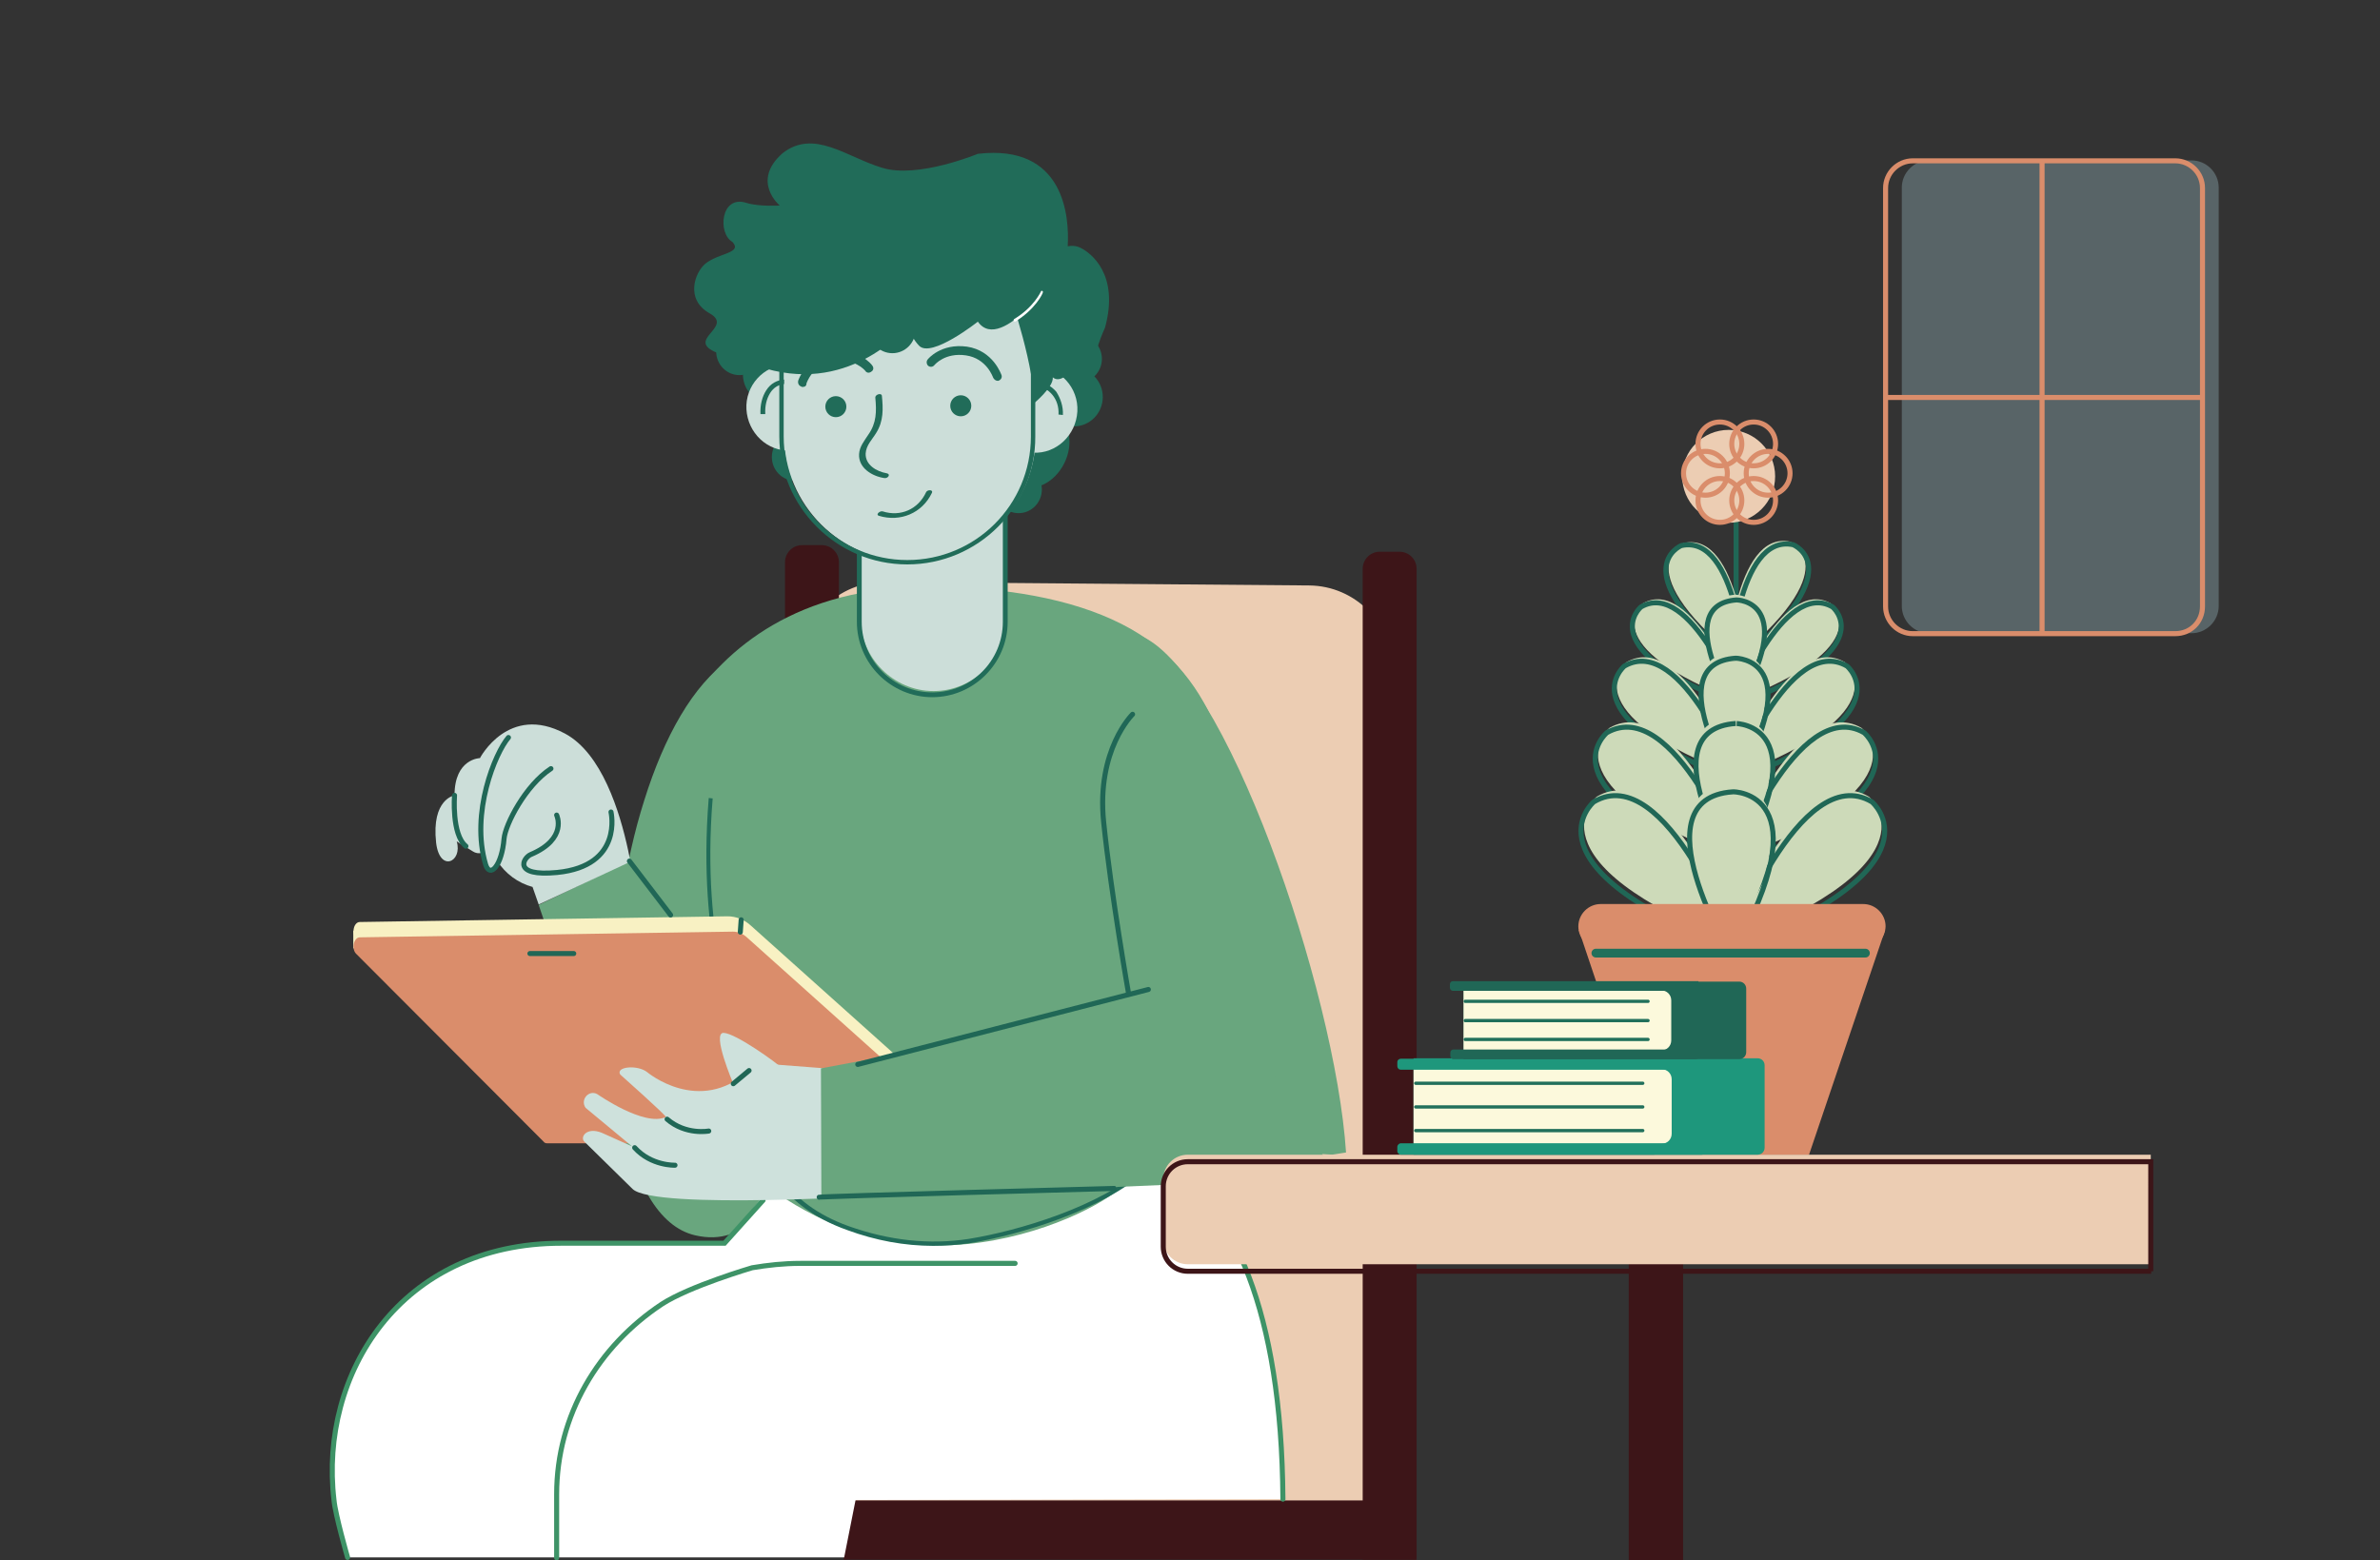 <?xml version="1.0" encoding="utf-8"?>
<!-- Generator: Adobe Illustrator 23.1.1, SVG Export Plug-In . SVG Version: 6.00 Build 0)  -->
<svg version="1.1" id="Capa_1" xmlns="http://www.w3.org/2000/svg" xmlns:xlink="http://www.w3.org/1999/xlink" x="0px" y="0px"
	 viewBox="0 0 543 356" style="enable-background:new 0 0 543 356;" xml:space="preserve">
<rect x="0" y="0" width="543" height="356" fill="#333333" stroke="none"/>
<style type="text/css">
	.st0{fill:#ECCDB3;}
	.st1{fill:#3D1518;}
	.st2{fill:#FFFFFF;}
	.st3{fill:#69A67E;}
	.st4{fill:none;stroke:#3E9367;stroke-width:1.15;stroke-linecap:round;stroke-miterlimit:10;}
	.st5{fill:#216C59;}
	.st6{fill:#CCDED9;}
	.st7{fill:none;stroke:#206756;stroke-width:1.15;stroke-linecap:round;stroke-miterlimit:10;}
	.st8{fill:none;stroke:#206756;stroke-width:0.65;stroke-linecap:round;stroke-miterlimit:10;}
	.st9{opacity:0.3;fill:#AED5DF;}
	.st10{fill:none;stroke:#DA8D6B;stroke-width:1.15;stroke-miterlimit:10;}
	.st11{fill:#F8F1C3;}
	.st12{fill:#DA8D6B;}
	.st13{fill:#CEE1DC;}
	.st14{fill:#CDDAB9;}
	.st15{fill:none;stroke:#21705B;stroke-width:2;stroke-linecap:round;stroke-miterlimit:10;}
	.st16{fill:none;stroke:#3D1518;stroke-width:1.15;stroke-miterlimit:10;}
	.st17{clip-path:url(#XMLID_2_);fill:#FCF9DC;}
	.st18{fill:#1E977C;}
	.st19{fill:none;stroke:#21705B;stroke-width:0.75;stroke-linecap:round;stroke-miterlimit:10;}
	.st20{clip-path:url(#XMLID_3_);fill:#FCF9DC;}
	.st21{fill:#206756;}
</style>
<g>
	<path class="st0" d="M315.9,355.6l-135.2-1.2l1.8-202.6c0.1-10.6,8.8-19.1,19.4-19l96.8,0.8c10.6,0.1,19.1,8.8,19,19.4L315.9,355.6
		z"/>
	<path class="st1" d="M323.1,355.9h-12.2V129.8c0-2.1,1.7-3.9,3.9-3.9h4.5c2.1,0,3.9,1.7,3.9,3.9V355.9z"/>
	<path class="st1" d="M191.3,354.5h-12.2V128.3c0-2.1,1.7-3.9,3.9-3.9h4.5c2.1,0,3.9,1.7,3.9,3.9V354.5z"/>
	<rect x="192.5" y="342.4" class="st1" width="130.6" height="13.5"/>
	<path class="st2" d="M220.6,155.3l0.8-13.4l0.2,0l-0.8,13.4L220.6,155.3z"/>
	<path class="st2" d="M213.4,157.8l0.1-0.2l10.2,3.8l-0.1,0.2L213.4,157.8z"/>
	<path class="st2" d="M209.1,141.8l0.2,0l1.6,13.1l-0.2,0L209.1,141.8z"/>
	<path class="st2" d="M208.4,161.2l-0.1-0.2l9.5-4.2l0.1,0.2L208.4,161.2z"/>
	<path class="st3" d="M189.6,181.2c13,37.7-6.8,59.2-6.8,59.2s-0.4,47-24.2,41.5c-16.9-3.9-21.9-41.7-16.8-76.3
		c1.2-8,2.9-15.8,5.2-23c4.5-14.4,11.1-26.4,19.6-32.2C166.6,150.3,185,167.8,189.6,181.2z"/>
	<path class="st2" d="M192.6,355.4l2.6-13.1l97.5-0.2c-0.7-96-54.3-88-80.6-88.2c-27.6-0.3-32.5,13.6-46.9,29.8H128
		c-36.8,0-55.3,29.9-51.9,58.6c0.4,3.3,3.1,13.1,3.1,13.1h35.8L192.6,355.4"/>
	<path class="st4" d="M79.3,355.4c0,0-2.8-9.7-3.1-13.1c-3.4-28.7,15.1-58.6,51.9-58.6h37.2l8.8-9.8"/>
	<path class="st3" d="M159.3,210.7l12.9,49.5c1.1,4.2-2.7,5.9,0.5,8.6c7.1,5.9,21.8,15.4,41.6,15.4c17.3,0,33.7-7.2,40.2-12.2
		c4.1-3.2,7.5-5.5,8.2-10.9l2.9-23.4c0.1-1.1,0.3-2.1,0.6-3.1l2.4-8.8c0,0,8.2-6.3,12-30.8c2.3-14.8-1.2-40.8-24.7-52.6
		c-11.4-5.8-26.9-8.5-44.2-8.5c-59.5,0.3-65.4,54.9-65.4,54.9L159.3,210.7z"/>
	<path class="st5" d="M212.9,284.3c-6.5,0-13.1-1.2-19.6-3.6c-16-5.7-18.7-16.6-18.8-16.7l-0.1-0.1l-7-30.4
		c-0.2-0.6-2.2-5.1-3.9-13.3c-1.6-8-3.2-21-1.8-38.1l0.9,0.1c-1.4,17,0.2,29.9,1.8,37.8c1.7,8.5,3.8,13.1,3.8,13.1l0,0.1l7,30.2
		c1.1,1.1,3.4,11,18.4,16.4c9.3,3.3,18.5,4.3,27.5,2.9c11.1-1.8,29.9-7.3,40-16.4l4-32.4l0-0.1c0.1-0.2,7.7-19.6,5.8-49.6l0.9-0.1
		c1.9,29.3-5.4,48.7-5.9,50l-4,32.7l-0.1,0.1c-10.2,9.3-29.2,14.9-40.6,16.8C218.4,284.1,215.7,284.3,212.9,284.3L212.9,284.3z"/>
	<path class="st3" d="M240.9,62.1c0,0-5.9,6.6-9.4,7.8"/>
	<path class="st5" d="M246.8,56.7c-1.4-0.8-2.6-0.6-3.2-0.5c0.4-6.7-0.7-23.4-20.5-21.1c0,0-13.7,5.7-21.8,3.2
		c-8.1-2.4-15.6-9-22.8-3.3c-7.2,6.4-0.6,11.9-0.6,11.9s-4.7,0.3-7.6-0.6c-5.9-1.9-6.6,7-3.2,8.9c2.4,2.6-3.2,2.5-6.2,5
		c-2.3,1.9-4.7,8.1,1,11.3c5.7,3.2-5.8,6,1.7,9c2.1,0.9,4.9,1.6,8.3,2l5.5,14.9l60.8,2.9c0,0,11.9-10,11.3-14.4
		c-0.6-4.4,2.6-11.1,2.6-11.1C255.5,62.5,248.7,57.7,246.8,56.7L246.8,56.7z"/>
	<path class="st6" d="M213,157.7c-9.1,0-16.7-7.5-16.7-16.7v-24.3c0-9.1,7.5-16.7,16.7-16.7c9.1,0,16.7,7.5,16.7,16.7v24.3
		C229.7,150.2,222.1,157.7,213,157.7z"/>
	<polygon class="st3" points="122.9,206.5 141.6,261.4 156.3,274.5 160.9,209.1 143.6,196.5 	"/>
	<path class="st5" d="M212.7,159.1c-9.4,0-17.2-7.7-17.2-17.2v-24.3c0-9.4,7.7-17.2,17.2-17.2c9.5,0,17.2,7.7,17.2,17.2v24.3
		C229.9,151.4,222.1,159.1,212.7,159.1z M212.7,101.5c-8.9,0-16.1,7.2-16.1,16.1v24.3c0,8.9,7.2,16.1,16.1,16.1
		c8.9,0,16.1-7.2,16.1-16.1v-24.3C228.9,108.7,221.6,101.5,212.7,101.5L212.7,101.5z"/>
	<ellipse class="st5" cx="174.8" cy="85.4" rx="5.3" ry="6.1"/>
	<ellipse class="st5" cx="181.4" cy="104.3" rx="5.3" ry="5.4"/>
	<ellipse class="st5" cx="245" cy="90.6" rx="6.6" ry="6.7"/>
	<path class="st6" d="M180.4,102.8c-5.3,0.3-9.8-4-10.1-9.4s3.9-10,9.2-10.2"/>
	
		<ellipse transform="matrix(0.447 -0.894 0.894 0.447 39.109 268.175)" class="st5" cx="236.5" cy="102.5" rx="9.1" ry="7.1"/>
	<path class="st5" d="M173.5,94.5c-0.1-2.1,0.4-4,1.3-5.4c1-1.6,2.5-2.4,4.3-2.5l0.1,1c-1.5,0.1-2.7,0.8-3.5,2.1
		c-0.8,1.3-1.2,2.9-1.1,4.8L173.5,94.5z"/>
	<ellipse class="st5" cx="232.4" cy="111.7" rx="5.3" ry="5.4"/>
	<path class="st6" d="M235.7,103.3c5.3,0.3,9.8-4,10.1-9.4c0.3-5.4-3.9-10-9.2-10.2"/>
	<path class="st5" d="M242.5,94.7l-1-0.1c0.1-1.7-0.4-3.3-1.4-4.5c-1-1.2-2.3-1.9-3.7-2l0.1-1c1.7,0.1,3.3,0.9,4.5,2.3
		C242,91,242.6,92.8,242.5,94.7L242.5,94.7z"/>
	<path class="st6" d="M207.6,128.1c-15.8,0-28.7-12.9-28.7-28.7V73.3c0-15.8,12.9-28.7,28.7-28.7c15.8,0,28.7,12.9,28.7,28.7v26.1
		C236.3,115.2,223.4,128.1,207.6,128.1L207.6,128.1z"/>
	<path class="st5" d="M207,128.8c-16.1,0-29.2-13.1-29.2-29.2V73.5c0-16.1,13.1-29.2,29.2-29.2s29.2,13.1,29.2,29.2v26.1
		C236.3,115.7,223.1,128.8,207,128.8L207,128.8z M207,45.3c-15.5,0-28.2,12.6-28.2,28.2v26.1c0,15.5,12.6,28.2,28.2,28.2
		s28.2-12.6,28.2-28.2V73.5C235.3,57.9,222.6,45.3,207,45.3L207,45.3z"/>
	<path class="st5" d="M230,66.6c0.4-0.1,6.6,19.2,5.7,25.6c0,0,4.7-3.8,4.5-6.1c0,0,1.5,1.7,4.2-1.6c2.8-3.2-7.7-23-7.7-23L230,66.6
		z"/>
	<circle class="st5" cx="219.2" cy="92.6" r="2.4"/>
	<circle class="st5" cx="190.7" cy="92.8" r="2.4"/>
	<path class="st5" d="M211.3,112.3c-1.8,3.9-5.8,5.7-9.9,4.4c-0.6-0.2-1.7,0.7-0.9,1c4.9,1.5,9.9-0.6,12.1-5.2
		C213,111.7,211.6,111.7,211.3,112.3L211.3,112.3z"/>
	<path class="st5" d="M227.6,86.9c-0.4,0-0.8-0.3-1-0.7c-0.1-0.2-1.5-4.4-6.2-5.1c-4.8-0.7-7.1,2.1-7.2,2.2c-0.4,0.5-1,0.5-1.4,0.2
		s-0.5-1-0.2-1.4c0.1-0.2,3.1-3.8,9-3c6,0.9,7.8,6.3,7.9,6.5c0.2,0.6-0.2,1.1-0.7,1.3C227.8,86.9,227.7,86.9,227.6,86.9L227.6,86.9z
		"/>
	<path class="st5" d="M183.1,88.3c-0.1,0-0.2,0-0.3-0.1c-0.6-0.2-0.8-0.8-0.7-1.3c0.1-0.3,1.9-5.6,7.9-6.5c6-0.9,8.9,2.8,9,3
		c0.4,0.5,0.3,1.1-0.2,1.4c-0.5,0.4-1.1,0.3-1.4-0.2c-0.1-0.1-2.4-2.9-7.2-2.2c-4.8,0.7-6.2,5.1-6.2,5.1
		C184,88.1,183.6,88.3,183.1,88.3L183.1,88.3z"/>
	<path class="st5" d="M242,61.4c0,0-13.5,19.7-18.9,12c0,0-10.6,8.4-13.4,5.5c-2.6-2.7-2.1-5.2-2.1-5.2s-11.8,15.3-31,10.9
		s-4.4-26.5-4.4-26.5l21.2-14.9l30.4,0.1L242,61.4z"/>
	<path class="st2" d="M231.6,73.4c-0.1,0-0.2,0-0.3-0.2s0-0.3,0.1-0.4c4.5-2.7,6.1-6.3,6.1-6.3c0-0.1,0.2-0.2,0.3-0.1
		c0.1,0,0.2,0.2,0.1,0.4C237.9,67,236.2,70.6,231.6,73.4C231.6,73.4,231.6,73.4,231.6,73.4L231.6,73.4z"/>
	<path class="st6" d="M103.7,181.5c0,0-5.3,0.8-4.2,10.8c0.8,6.9,6.1,4.4,4.7-0.3l3.7,2.3c1.2,0.8,2.9,0.4,3.6-0.9l0,0l1.9,3
		c1.9,3,4.8,5.1,8.1,6l1.4,4l20.8-9.7c0,0,0.6,2-0.4-2.7c-1.9-8.8-6-22.1-14.4-26.6c-12.9-6.9-19.4,5.6-19.4,5.6
		S103.7,173.1,103.7,181.5z"/>
	<path class="st7" d="M103.7,181.5c0,0-0.7,8.9,2.6,11.6"/>
	<path class="st5" d="M199.7,90.7c0.3,3.2,0.3,5.8-1.6,8.5c-0.9,1.4-2,2.7-2.1,4.4c-0.2,3.2,3,5.1,5.8,5.5c0.8,0.1,1.5-0.9,0.5-1.1
		c-2.3-0.4-4.9-1.9-4.8-4.5c0.1-1.9,1.5-3.2,2.4-4.7c1.7-2.7,1.6-5.5,1.3-8.5C201.1,89.6,199.7,90,199.7,90.7z"/>
	<path class="st4" d="M231.6,288.3h-49c-3.8,0-7.4,0.4-11,1c0,0-14.3,4.2-20.6,8.3c-14.5,9.6-24,25.4-24,43.4v14.5"/>
	<path class="st4" d="M292.7,342.1c-0.3-43.7-11.6-65.9-26.3-77"/>
	<path class="st6" d="M115.8,169.1c-14.8,17.1-12.8,16.1-5.6,24.8c0.7,0.8,0.5,5.2,1.5,5l4.2-5.4c1.2-0.3,2.1-1.4,2.1-2.7
		c-0.1-3.3,0.6-9.7,6.5-13.6"/>
	<path class="st7" d="M116,168.3c-3,3.5-8.7,17.2-5.2,29c1,3.2,3.7,0.2,4.2-5.9c0.3-3.3,4.9-12.2,10.7-16"/>
	<path class="st8" d="M101.6,183.2"/>
	<path class="st7" d="M127,186c0,0,2.6,5.4-5.9,9c-1.7,0.7-4.3,5.1,6,4.1c15.2-1.5,12.3-13.8,12.3-13.8"/>
	<ellipse class="st5" cx="246.1" cy="81.9" rx="5.3" ry="5.4"/>
	<ellipse class="st5" cx="203.6" cy="75.2" rx="5.3" ry="5.4"/>
	<ellipse class="st5" cx="168.7" cy="80.2" rx="5.3" ry="5.4"/>
	<path class="st3" d="M262.5,244.6c0,0-8.3-15-10-17.8c-4.6-8.2-9.8-22.1-7.8-41.2c2.5-24,6.8-31.8,12-34.7c1.5-0.8,1.8-7,3-6
		c19.6,6.9,45,81.2,47.4,118.1l-3.2,0.5C303.6,263.3,271.9,263.5,262.5,244.6z"/>
	<path class="st7" d="M262,225.8"/>
	<path class="st7" d="M258.4,163c0,0-8.3,8.1-6.6,24.6s5.7,39.2,5.7,39.2"/>
	<path class="st9" d="M500,144.5h-59.9c-3.4,0-6.2-2.8-6.2-6.2V42.8c0-3.4,2.8-6.2,6.2-6.2H500c3.4,0,6.2,2.8,6.2,6.2v95.5
		C506.2,141.7,503.4,144.5,500,144.5z"/>
	<path class="st10" d="M496.3,144.6h-59.9c-3.4,0-6.2-2.8-6.2-6.2V42.9c0-3.4,2.8-6.2,6.2-6.2h59.9c3.4,0,6.2,2.8,6.2,6.2v95.5
		C502.5,141.9,499.8,144.6,496.3,144.6z"/>
	<line class="st10" x1="465.9" y1="36.5" x2="465.9" y2="144.4"/>
	<line class="st10" x1="430.2" y1="90.7" x2="502.5" y2="90.7"/>
	<g>
		<polygon class="st11" points="80.6,212.4 80.6,216.4 82.1,216.5 82.2,212 		"/>
		<path class="st11" d="M82.1,210.4l83.9-1.3c1.9,0,3.8,0.7,5.4,2.2l47.1,42.2c1.3,1.1,0.7,3.9-0.8,3.9h-92.9
			c-0.3,0-0.6-0.1-0.8-0.4l-42.7-42.8C80.1,213,80.7,210.4,82.1,210.4z"/>
		<path class="st12" d="M82.1,213.9l85.1-1.3c1.1,0,2.2,0.4,3.2,1.3l48.1,43.1c1.3,1.1,0.7,3.9-0.8,3.9h-92.9
			c-0.3,0-0.6-0.1-0.8-0.4l-42.7-42.8C80.1,216.6,80.7,213.9,82.1,213.9z"/>
	</g>
	<line class="st7" x1="143.6" y1="196.5" x2="153" y2="208.8"/>
	<g>
		<path class="st13" d="M198.8,244.6l-24.9-1.9l-3,1.6c-11.4,10.3-23.2,0.4-23.2,0.4c-2.2-1.8-7.3-1.3-6.2,0.5
			c0,0,10.8,9.6,10.4,9.7c-4.9,2.3-15.6-5.2-15.6-5.2c-1.9-1.1-4,1.2-2.7,3.1l10.6,8.8l-6.9-3.1c-3.5-1.4-5,1-4,2l11,10.8
			c4.8,4.9,58.8,1.4,58.8,1.4L198.8,244.6z"/>
		<path class="st7" d="M161.7,258.1c0,0-5.2,1-9.5-2.7"/>
		<path class="st7" d="M154,265.9c0,0-5.4,0.2-9.2-4"/>
		<path class="st13" d="M178.1,243.5c-0.7-0.8-10.2-7.7-13-7.8s2.2,11.6,2.2,11.6C167.7,248,178.1,243.5,178.1,243.5z"/>
		<line class="st7" x1="170.9" y1="244.3" x2="167.3" y2="247.3"/>
	</g>
	<polygon class="st3" points="187.4,273.7 265.5,270.4 296.8,269.1 305,268.8 279.3,226.5 187.3,243.8 	"/>
	<line class="st7" x1="195.7" y1="242.9" x2="262" y2="225.8"/>
	<path class="st7" d="M186.9,273.2c0.5-0.2,67.3-2,67.3-2"/>
	<line class="st7" x1="396.1" y1="118.1" x2="396.1" y2="135.7"/>
	<circle class="st0" cx="394.4" cy="108.7" r="10.6"/>
	<g>
		<circle class="st10" cx="389.1" cy="108" r="5"/>
		<circle class="st10" cx="392.4" cy="101.3" r="5"/>
		<circle class="st10" cx="392.4" cy="114.2" r="5"/>
		<circle class="st10" cx="403.4" cy="108" r="5"/>
		<circle class="st10" cx="400.1" cy="101.3" r="5"/>
		<circle class="st10" cx="400.1" cy="114.2" r="5"/>
	</g>
	<path class="st14" d="M398.6,152.1c-28.6-22.4-14.4-28.2-14.4-28.2C396.9,121.1,399,152.3,398.6,152.1z"/>
	<path class="st7" d="M398,152.7c-28.6-22.4-14.4-28.2-14.4-28.2C396.3,121.7,398.3,153,398,152.7z"/>
	<path class="st14" d="M394.2,151.9c28.4-22.7,14.2-28.3,14.2-28.3C395.6,120.9,393.8,152.2,394.2,151.9z"/>
	<path class="st7" d="M394.9,152.6c28.4-22.7,14.2-28.3,14.2-28.3C396.3,121.6,394.5,152.8,394.9,152.6z"/>
	<path class="st12" d="M397.4,139.3"/>
	<path class="st14" d="M397,160.2c-34-12.8-22.2-22.5-22.2-22.5C386.1,131.2,397.4,160.4,397,160.2z"/>
	<path class="st7" d="M396.6,161c-34-12.8-22.2-22.5-22.2-22.5C385.6,132,397,161.2,396.6,161z"/>
	<path class="st14" d="M395.5,160.2c34-12.8,22.2-22.5,22.2-22.5C406.4,131.2,395,160.4,395.5,160.2z"/>
	<path class="st7" d="M395.9,161c34-12.8,22.2-22.5,22.2-22.5C406.8,132,395.5,161.2,395.9,161z"/>
	<path class="st14" d="M395.8,160.9c0,0-14.9-24.1,0.2-25.2C396.1,135.8,410.5,135.8,395.8,160.9z"/>
	<path class="st7" d="M396,162.1c0,0-14.9-24.1,0.2-25.2C396.2,136.9,410.7,137,396,162.1z"/>
	<path class="st12" d="M397.1,184.2"/>
	<path class="st12" d="M397.4,153"/>
	<path class="st14" d="M396.9,177.3c-39.5-14.8-25.8-26.2-25.8-26.2C384.2,143.5,397.3,177.4,396.9,177.3z"/>
	<path class="st7" d="M396.4,178.2c-39.5-14.8-25.8-26.2-25.8-26.2C383.7,144.4,396.8,178.4,396.4,178.2z"/>
	<path class="st14" d="M395.1,177.3c39.5-14.8,25.8-26.2,25.8-26.2C407.8,143.5,394.6,177.4,395.1,177.3z"/>
	<path class="st7" d="M395.6,178.2c39.5-14.8,25.8-26.2,25.8-26.2C408.3,144.4,395.1,178.4,395.6,178.2z"/>
	<path class="st14" d="M395.5,178c0,0-17.3-28,0.3-29.2C395.8,148.8,412.5,148.9,395.5,178z"/>
	<path class="st7" d="M395.7,179.4c0,0-17.3-28,0.3-29.2C396,150.2,412.8,150.3,395.7,179.4z"/>
	<path class="st12" d="M397.6,168.3"/>
	<path class="st14" d="M397,196.3c-45.6-17.1-29.8-30.2-29.8-30.2C382.4,157.4,397.6,196.5,397,196.3z"/>
	<path class="st7" d="M396.4,197.4c-45.6-17.1-29.8-30.2-29.8-30.2C381.8,158.5,397,197.6,396.4,197.4z"/>
	<path class="st14" d="M394.9,196.3c45.6-17.1,29.8-30.2,29.8-30.2C409.6,157.4,394.4,196.5,394.9,196.3z"/>
	<path class="st7" d="M395.5,197.4c45.6-17.1,29.8-30.2,29.8-30.2C410.2,158.5,395,197.6,395.5,197.4z"/>
	<path class="st14" d="M395.4,197.2c0,0-19.9-32.3,0.3-33.7C395.7,163.6,415.1,163.6,395.4,197.2z"/>
	<path class="st7" d="M395.7,198.8c0,0-19.9-32.3,0.3-33.7C396,165.1,415.3,165.2,395.7,198.8z"/>
	<path class="st14" d="M394.2,215.4c49.4-19.1,32.2-33.6,32.2-33.6C410.1,172.1,393.7,215.6,394.2,215.4z"/>
	<path class="st7" d="M394.9,216.6c49.4-19.1,32.2-33.6,32.2-33.6C410.7,173.2,394.3,216.8,394.9,216.6z"/>
	<path class="st14" d="M396.5,215.4c-49.4-19.1-32.2-33.6-32.2-33.6C380.6,172.1,397.1,215.6,396.5,215.4z"/>
	<path class="st7" d="M395.8,216.6c-49.4-19.1-32.2-33.6-32.2-33.6C380,173.2,396.4,216.8,395.8,216.6z"/>
	<path class="st14" d="M394.8,216.4c0,0-21.6-36,0.3-37.5C395.1,178.9,416.1,179,394.8,216.4z"/>
	<path class="st7" d="M395,218.2c0,0-21.6-36,0.3-37.5C395.4,180.6,416.3,180.7,395,218.2z"/>
	<path class="st12" d="M425.1,216.5h-59.9c-2.8,0-5.1-2.3-5.1-5.1l0,0c0-2.8,2.3-5.1,5.1-5.1h59.9c2.8,0,5.1,2.3,5.1,5.1l0,0
		C430.1,214.2,427.9,216.5,425.1,216.5z"/>
	<polyline class="st12" points="430.1,212.2 412.7,263.6 377.5,263.6 360.2,212.2 	"/>
	<line class="st15" x1="364.1" y1="217.5" x2="425.6" y2="217.5"/>
	<rect x="371.6" y="286.3" class="st1" width="12.4" height="72"/>
	<path class="st0" d="M490.8,288.5H271c-3.1,0-5.6-2.5-5.6-5.6v-13.8c0-3.1,2.5-5.6,5.6-5.6h219.7V288.5z"/>
	<path class="st16" d="M490.8,290.1H271c-3.1,0-5.6-2.5-5.6-5.6v-13.8c0-3.1,2.5-5.6,5.6-5.6h219.7V290.1z"/>
	<g>
		<g>
			<defs>
				<path id="XMLID_34_" d="M401,263.5h-78.5v-22H401c0.9,0,1.6,0.7,1.6,1.6v18.8C402.6,262.8,401.9,263.5,401,263.5z"/>
			</defs>
			<use xlink:href="#XMLID_34_"  style="overflow:visible;fill:#1E977C;"/>
			<clipPath id="XMLID_2_">
				<use xlink:href="#XMLID_34_"  style="overflow:visible;"/>
			</clipPath>
			<path class="st17" d="M379.1,261h-66.6c-1.3,0-2.3-1-2.3-2.3v-12.4c0-1.3,1-2.3,2.3-2.3h66.6c1.3,0,2.3,1,2.3,2.3v12.4
				C381.4,260,380.4,261,379.1,261z"/>
		</g>
		<path class="st18" d="M389.1,244.1h-69.5c-0.5,0-0.8-0.4-0.8-0.8v-0.9c0-0.5,0.4-0.8,0.8-0.8h69.5V244.1z"/>
		<path class="st18" d="M388.3,263.5h-68.7c-0.4,0-0.8-0.4-0.8-0.8v-1c0-0.4,0.4-0.8,0.8-0.8h68.7c0.4,0,0.8,0.4,0.8,0.8v1
			C389.2,263.2,388.8,263.5,388.3,263.5z"/>
		<line class="st19" x1="323" y1="247.2" x2="374.8" y2="247.2"/>
		<line class="st19" x1="323" y1="252.6" x2="374.8" y2="252.6"/>
		<line class="st19" x1="323" y1="258" x2="374.8" y2="258"/>
	</g>
	<g>
		<g>
			<defs>
				<path id="XMLID_33_" d="M396.8,241.7h-62.9V224h62.9c0.9,0,1.6,0.7,1.6,1.6v14.5C398.4,241,397.7,241.7,396.8,241.7z"/>
			</defs>
			<use xlink:href="#XMLID_33_"  style="overflow:visible;fill:#206756;"/>
			<clipPath id="XMLID_3_">
				<use xlink:href="#XMLID_33_"  style="overflow:visible;"/>
			</clipPath>
			<path class="st20" d="M379,239.7h-52.7c-1.3,0-2.3-1-2.3-2.3v-9.1c0-1.3,1-2.3,2.3-2.3H379c1.3,0,2.3,1,2.3,2.3v9.1
				C381.3,238.7,380.3,239.7,379,239.7z"/>
		</g>
		<path class="st21" d="M387.5,226.1h-56c-0.4,0-0.7-0.3-0.7-0.7v-0.8c0-0.4,0.3-0.7,0.7-0.7h56V226.1z"/>
		<path class="st21" d="M386.9,241.7h-55.3c-0.4,0-0.7-0.3-0.7-0.7v-0.8c0-0.4,0.3-0.7,0.7-0.7h55.3c0.4,0,0.7,0.3,0.7,0.7v0.8
			C387.6,241.4,387.3,241.7,386.9,241.7z"/>
		<line class="st19" x1="334.3" y1="228.5" x2="376" y2="228.5"/>
		<line class="st19" x1="334.3" y1="232.9" x2="376" y2="232.9"/>
		<line class="st19" x1="334.3" y1="237.2" x2="376" y2="237.2"/>
	</g>
</g>
<line class="st7" x1="120.9" y1="217.6" x2="130.9" y2="217.6"/>
<line class="st7" x1="169.1" y1="209.9" x2="168.9" y2="212.7"/>
</svg>
